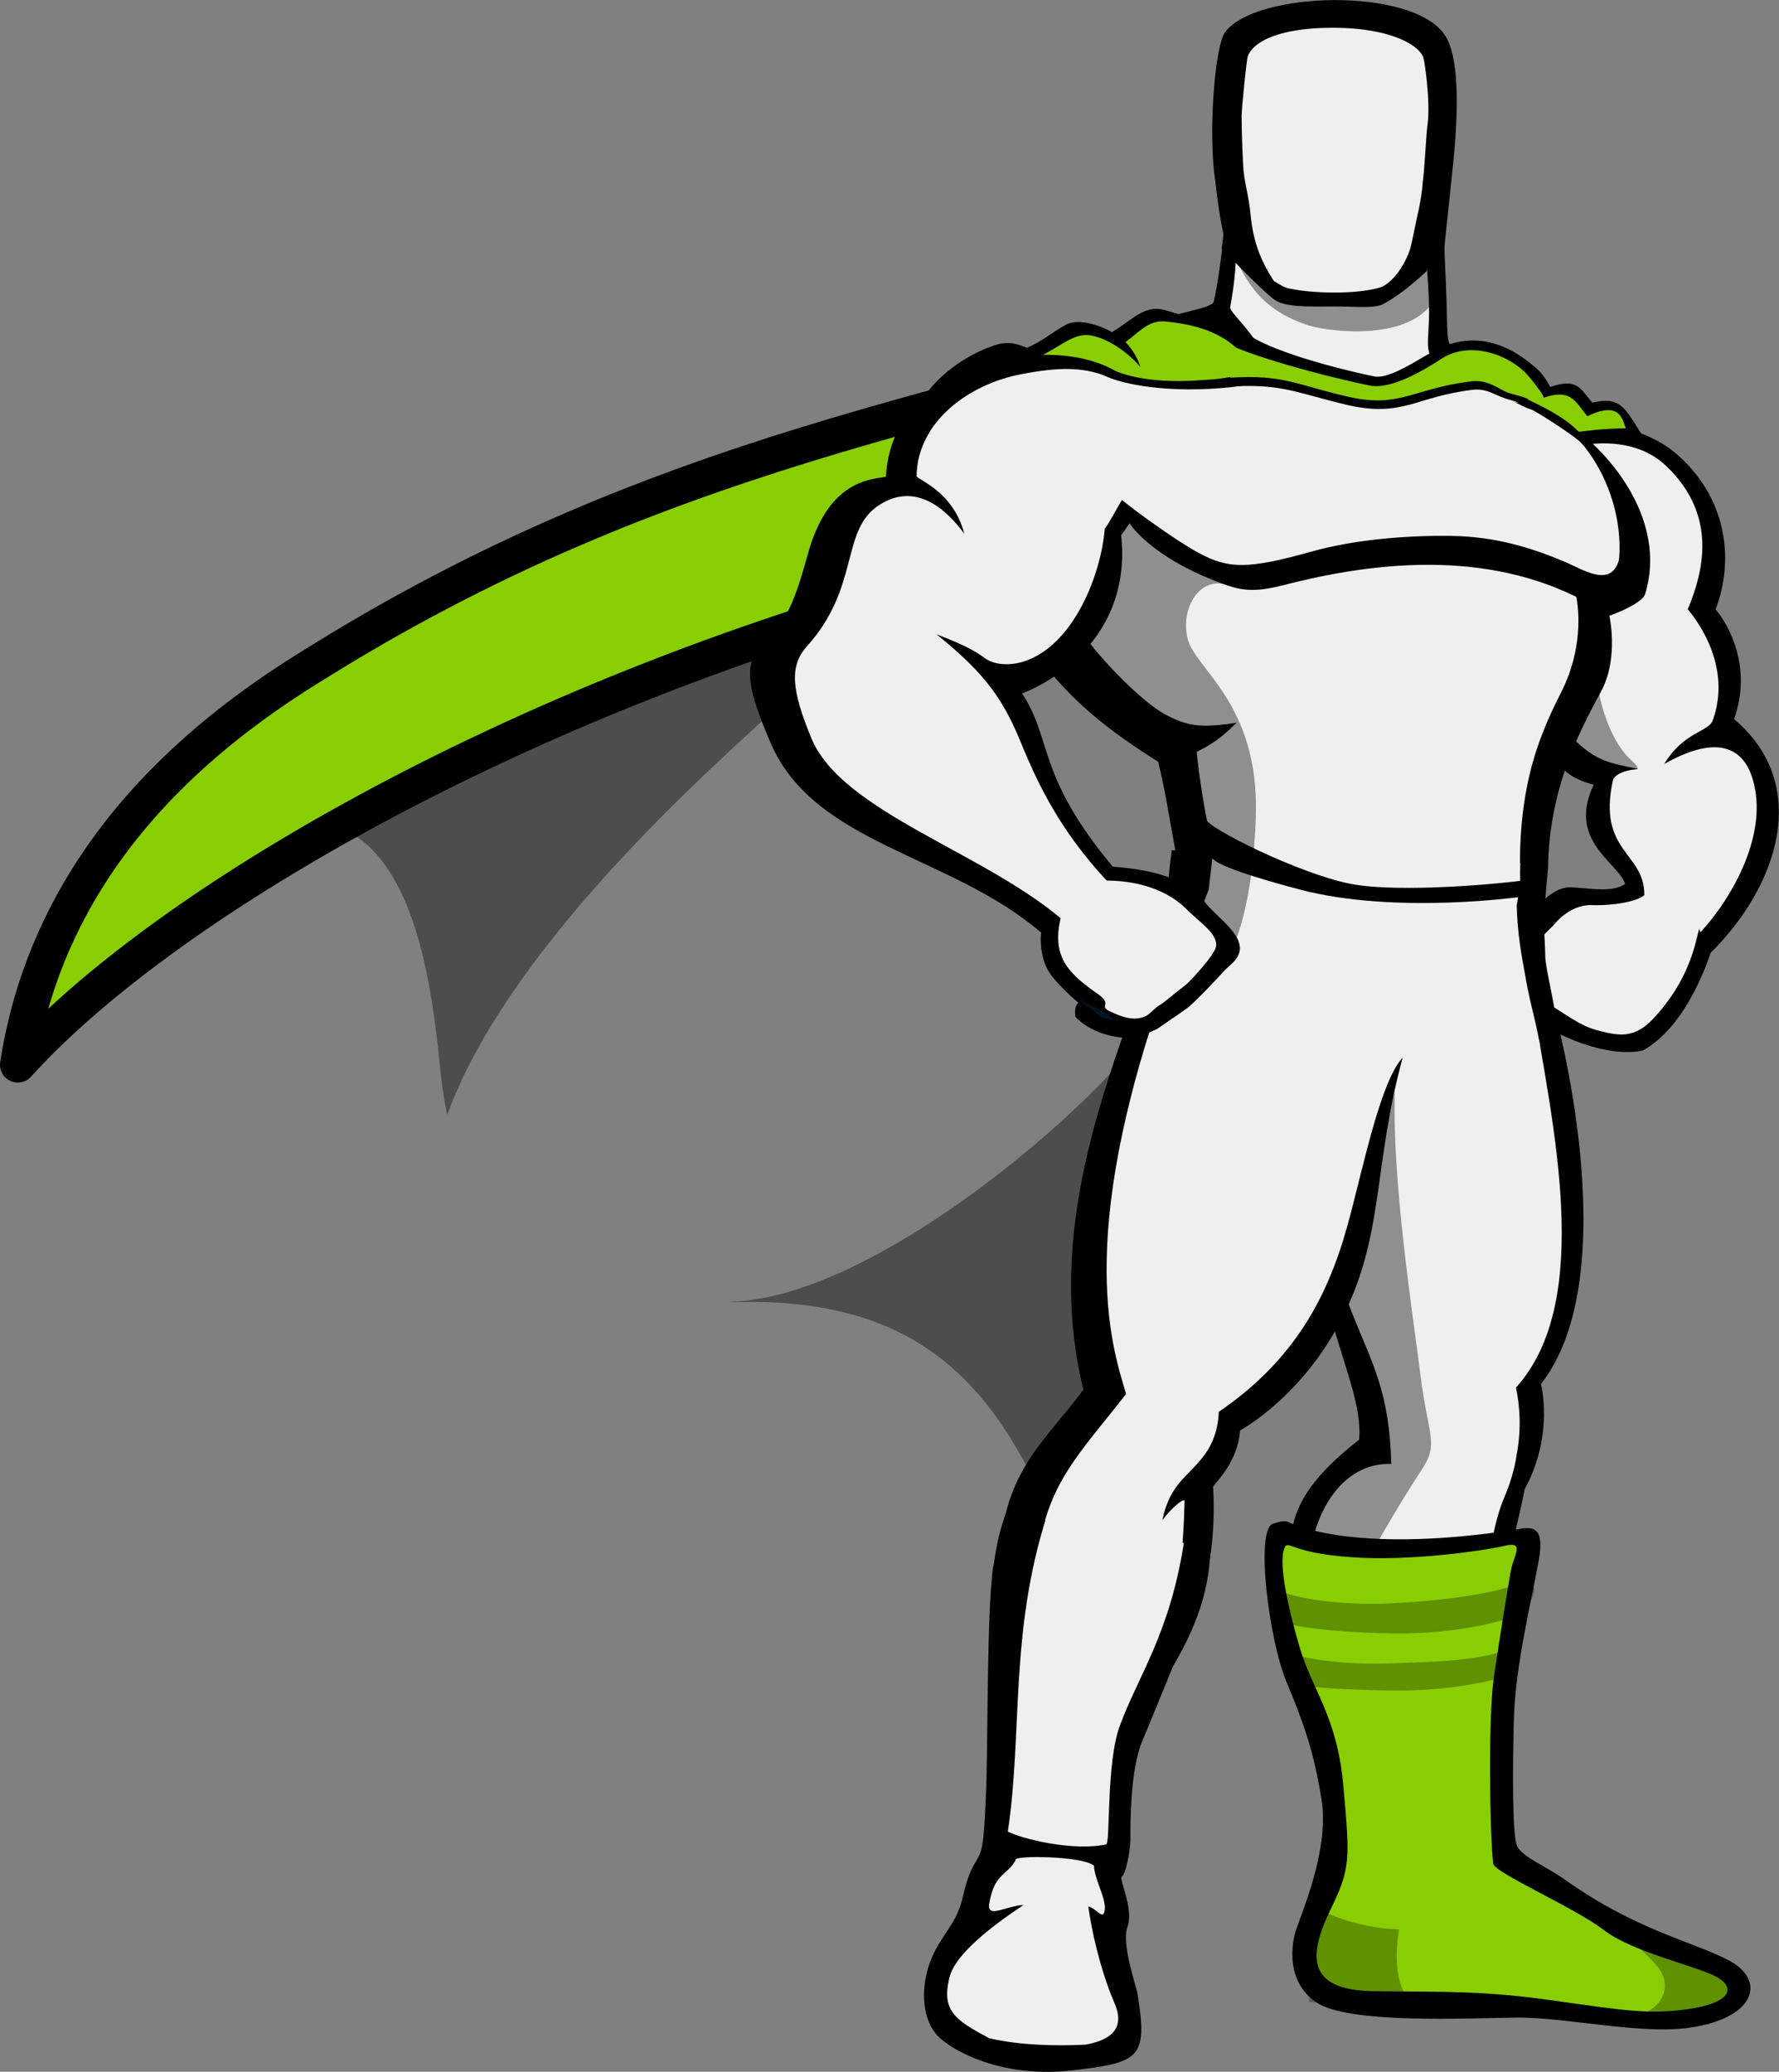 <?xml version="1.0" encoding="utf-8"?>
<!-- Generator: Adobe Illustrator 27.0.0, SVG Export Plug-In . SVG Version: 6.00 Build 0)  -->
<svg version="1.1" id="Layer_1" xmlns="http://www.w3.org/2000/svg" xmlns:xlink="http://www.w3.org/1999/xlink" x="0px" y="0px"
	 viewBox="0 0 249.6 290.7" style="enable-background:new 0 0 249.6 290.7;" xml:space="preserve">
<rect x="0" y="0" width="249.6" height="290.7" fill="#808080" stroke="none"/>
<style type="text/css">
	
		.st0{opacity:0.4;clip-path:url(#SVGID_00000149370743509652553160000012425109543528519327_);fill-rule:evenodd;clip-rule:evenodd;enable-background:new    ;}
	.st1{fill-rule:evenodd;clip-rule:evenodd;fill:#88CE02;stroke:#000000;stroke-width:5;stroke-linejoin:round;}
	
		.st2{opacity:0.4;clip-path:url(#SVGID_00000178911765276566778240000012049269761221218989_);fill-rule:evenodd;clip-rule:evenodd;enable-background:new    ;}
	.st3{fill-rule:evenodd;clip-rule:evenodd;}
	.st4{fill-rule:evenodd;clip-rule:evenodd;fill:#EFEFEF;}
	.st5{fill-rule:evenodd;clip-rule:evenodd;fill:#88CE02;}
	.st6{fill-rule:evenodd;clip-rule:evenodd;fill:#001423;}
	.st7{opacity:0.3;fill-rule:evenodd;clip-rule:evenodd;enable-background:new    ;}
	.st8{opacity:0.4;fill-rule:evenodd;clip-rule:evenodd;enable-background:new    ;}
	
		.st9{fill-rule:evenodd;clip-rule:evenodd;fill:#88CE02;stroke:#000000;stroke-width:2.6;stroke-linejoin:round;stroke-miterlimit:10;}
</style>
<g id="capeFlow1">
	<g>
		<defs>
			<path id="SVGID_1_" d="M123.8,67c-11.6,3.8-18.6,6.6-42.2,17.3c-13.1,5.9-49.1,20.5-57.8,36.6c29.1-16.9,35.6,4.6,37.9,28.5
				c2.1,22.3,13.4,34,41.9,33.3c29.6-0.7,38.4,16.4,46.6,36.6c15.8-77.2,14-89.4,17.8-99.9C165.8,89.4,139.7,61.2,123.8,67z"/>
		</defs>
		<clipPath id="SVGID_00000182491843099064670930000012720747589261643700_">
			<use xlink:href="#SVGID_1_"  style="overflow:visible;"/>
		</clipPath>
		
			<path id="shadowTop1" style="opacity:0.4;clip-path:url(#SVGID_00000182491843099064670930000012720747589261643700_);fill-rule:evenodd;clip-rule:evenodd;enable-background:new    ;" d="
			M111.2,84.3c-14.9,6.1-55.2,22.3-66,28.2c-2,0.8-26.4,14.3-26.4,14.3c2.3,6.8,28.5,46.4,30.7,46.2c2-0.2,10.4-10.1,13.3-16.7
			c9.8-26.8,44.9-55.1,46.3-57.3c0.6-1-0.9-5.3,1.5-9.4C113.6,84.2,119.6,80.9,111.2,84.3z"/>
	</g>
	<path id="capeTop1" class="st1" d="M183.9,41.9C140,57.2,96.4,60.9,45.3,92.5C33,100,7.5,117,2.5,149.4
		c18.7-20.7,61.8-46.6,114.6-63.1c26.6-8.3,46.1-13.8,69.8-23C185.2,52.7,185.3,48.5,183.9,41.9z"/>
	<g>
		<defs>
			<path id="SVGID_00000047040150226407465710000002413262990639892103_" d="M123.8,67c-11.6,3.8-18.6,6.6-42.2,17.3
				c-13.1,5.9-49.1,20.5-57.8,36.6c29.1-16.9,35.6,4.6,37.9,28.5c2.1,22.3,13.4,34,41.9,33.3c29.6-0.7,38.4,16.4,46.6,36.6
				c15.8-77.2,14-89.4,17.8-99.9C165.8,89.4,139.7,61.2,123.8,67z"/>
		</defs>
		<clipPath id="SVGID_00000057841284023899494240000006269748355793876627_">
			<use xlink:href="#SVGID_00000047040150226407465710000002413262990639892103_"  style="overflow:visible;"/>
		</clipPath>
		
			<path id="shadowBottom1" style="opacity:0.4;clip-path:url(#SVGID_00000057841284023899494240000006269748355793876627_);fill-rule:evenodd;clip-rule:evenodd;enable-background:new    ;" d="
			M145.9,215.9c12.3-15.5,8.5-34.8,8.4-52c-0.1-7.2,5.2-17.4,2.6-14.5c-10,11.2-35.2,31.9-53.3,33.2c-40.8,3.1-44.1,13.5-41.8,18.4
			C67.1,212.4,143.7,227.3,145.9,215.9z"/>
	</g>
</g>
<g id="GUY">
	<path class="st3" d="M159.6,279.8c1.5,9.1,0.2,9.6-9.1,10.7s-16.2-2.3-18.7-4.6s-3-7.5-0.6-12.2c1.6-3,3.1-4.1,3.9-7.6
		c0.8-3.6,1.6-4.4,2.2-5.6s0.8-2.4,1.1-10.5c0.2-8.1,0.1-23.6,0.9-29.9c0.8-6.6,29.6,3,29.6,3s-6.8,16.9-8.6,21.1
		s-1.7,12.2-1.7,13.9s-0.7,5-1.2,5.2s1.7,4.5,0.8,7S159.4,278.5,159.6,279.8z"/>
	<path class="st3" d="M170.5,25.3c-1-6.4-0.1-18.8,1.4-20.8c4.2-5.7,26.2-6.4,30.8,0.4c2,2.9,1.8,10,1.5,14.4s-1.5,14.1-1.7,17.3
		c-0.2,2.4-24.2,5.9-29.6-0.3C171.4,34.5,170.5,25.3,170.5,25.3z"/>
	<path class="st3" d="M219.5,263.7c10.1,7.2,18,8.7,23.1,11.4c5.1,2.7,3.8,7.8-4.8,9.3c-7,1.3-18-1.4-25.2-1.3s-23.7,0.9-28-2.2
		c-5-3.5-2.8-10-2.8-10c1.3-3.7,4.7-11.8,3.6-18.5c-1.1-6.7-2.4-10.4-4.9-16.4c-2.5-6-4.4-21.4-1.9-22.2s1.7-0.1,4.6,0.8
		c2.9,0.8,6.4,1.7,12.9,1.7c6.5,0,13.7-1.1,16.2-1.6s4.5-0.9,3.6,4.2c-0.9,5.1-3.3,14.8-3.5,22.3c-0.2,7.5-0.2,16.1,0.4,17.7
		S216.8,261.8,219.5,263.7z"/>
	<path class="st3" d="M240,133.1c0,0-3.2,10.8-9.5,14.3c0.1-0.1-4.7,1.7-14-3.5c-2.7-1.5-4.6-6.7-4.5-8.3c0.2-4,2.6-5.9,2.6-5.9
		s2.6-4.5,5.8-4.3c3.2,0.2,8.5,0.7,10.1-0.9C232.2,123,240.4,127.7,240,133.1z"/>
	<path class="st3" d="M172.1,28.4c0,0-0.6,8.5-1.8,13.9c-0.2,1-5.2,1.5-8.9,3c7,20,49.2,19.7,54.6,10c-2.6-1.8-8-4.7-10.5-5.7
		c-2.5-1.1-2.4-0.8-2.5-5.5s-0.5-13.2-0.8-15.6C201.8,26.1,176.2,26.1,172.1,28.4z"/>
	<path class="st4" d="M173.7,28.4c0,0-0.1,4.8-0.4,9.6c-0.2,2.2-0.4,3.4-0.7,5.1c-0.2,1,5.7,4.9,7.3,13.8c8.1,17.9,26.5,9,34.1,0.5
		c-2.7-1.9-7-4.3-12-6.4c-2.5-1.1-1.4-3.2-1.5-7.9c-0.1-4.7-0.8-11.6-1.1-14C199.1,26.8,177.8,26.1,173.7,28.4z"/>
	<path class="st3" d="M172.1,28.4c0,0-0.2,3-0.7,6.5c2.2,2.2,5,5.2,7.2,7c1.5,1.3,5.2,1.1,8.5,1.1c3.1,0,5.7,0.3,6.9-0.3
		c2.7-1.4,6.5-4.7,8.6-7.2c-0.1-3.1-0.3-5.9-0.5-7.1C201.8,26.1,176.2,26.1,172.1,28.4z"/>
	<path class="st3" d="M187.3,41.1c-1.9,0-4.4-0.1-6.2-0.5c-0.9-0.2-1.6-0.6-2.3-1.1c-1.1-0.8-2.3-1.8-3.7-2.8
		c-2.6-2-2.8-3.1-2.8-3.7c1.2-10.5-0.4-19.4-0.4-19.4S170.7,9,177,7.8c6.3-1.2,10.2-1.2,10.2-1.2s3.9,0.1,10.2,1.2
		c6.3,1.2,5.2,5.7,5.2,5.7s-1.6,8.8-0.4,19.4c0.1,0.6-0.1,1.7-2.8,3.7c-2.3,1.8-4.1,3.5-6,3.9C191.5,40.9,189.2,41.1,187.3,41.1z"/>
	<path class="st3" d="M187.3,2.5c-11,0.1-13.2,3-16.3,6.4c-0.7,0.8-0.1,5.8,1,16.5h1.5c0,0-1-3-0.8-6.6s0.9-3.3,0.3-4.2
		c-0.6-1-1.9-2.6,1-4.3c2.9-1.7,7.7,1.3,13.3,1.5c5.6-0.2,10.5-3.2,13.4-1.5s1.6,3.3,1,4.3c-0.6,1,0.1,0.7,0.3,4.2
		c0.1,3.5-0.8,6.6-0.8,6.6h1.5c1-10.7,1.6-15.4,1.1-16.1C201,5.5,198.3,2.5,187.3,2.5z"/>
	<path class="st3" d="M240,133.7c0,0-3.1,10.2-9.4,13.6c-1.4-0.6-1.1-1.7-2.3-3.2c-0.4-0.5-1.5-0.8-2-1.3c-0.4-0.5-0.4-1.4-1.1-2
		c-0.8-0.6-1.2-0.2-1.8-0.7c-0.7-0.6-0.8-1.5-1.4-2c-0.4-0.3-1.6-0.5-2-0.8c-0.8-0.8-8.2-2.4-7.8-3.9c0.6-2.6,2-4.4,2-4.4
		s3.1-4.7,6.3-4.5c3.2,0.2,6.1,0.8,7.8-0.7C230.2,122.2,240.5,128.3,240,133.7z"/>
	<path class="st3" d="M218.4,60.1c0,0,10.6-2.6,17.7,4.4c7.1,6.9,6.7,15.7,4.6,21c1.8,2.1,5.2,8.1,2.6,15.4
		c11,9.3,6.1,23.7-3.6,33.1c0,0-2.3-8.7-11.6-9.2c0.3-3.3-8.6-6.1-4.5-14.7c-6.4-1.6-6.2-5.8-7.2-11.2
		C215.3,93.6,218.4,60.1,218.4,60.1z"/>
	<path class="st4" d="M214.6,64.7c0,0,12.2-6.1,19.3,0.8c7.1,6.9,5.1,14.7,2.9,20c1.8,2.1,6.1,8.4,3.5,15.6
		c-0.6,1.6-4.1,1.6-6.8,6.1c6.7-3.8,10.9-2.9,12.4,2.1c2.3,7.6-2.8,16.6-7.3,21.5c-0.1-0.2-0.2-0.3-0.2-0.5
		c-0.6,2.4-1.5,7.4-6.5,12.7c-2.5,2.6-4.5,2.4-7.3,1.7c-3.3-0.8-4.5-2.3-9.2-4.9c-2.7-1.5-1.2-3.2-1.2-4.8c0-0.3,0.3-0.8,0.8-1.5
		c0.3-0.9,1.3-2.1,2.9-3.6c0,0,2.2-3,5.4-2.9c3.1,0.1,6.4-0.5,7.4-1.4v-0.1c0-5.9-6.6-6-4.4-16c0.1-0.5,1-1.4,3.6-1.6
		c-4-0.8-5.8-1.1-8.7-3.8c-2-1.8-3.5-4.1-4.1-7.1C216.2,91.8,214.6,64.7,214.6,64.7z"/>
	<path class="st3" d="M179.4,54.2c-0.9-1.4-6.1-8-16-10.7c-2.9-0.8-4.6,1.5-7.4,3.1c-0.8-0.5-4.5-2.2-6.5-1c-2,1.1-3.3,2.3-5.4,3.2
		c-1.1-0.4-2.5-1.1-4.7-0.3c-2.1,0.7-6.7,2.8-9.8,7.2c-2,7.2,35.3,1.8,35.3,1.8L179.4,54.2z"/>
	<path class="st5" d="M179.8,54.2c-5.4-1.8-4.4-8-16.4-9.1c-2.3-0.2-3.8,1.7-5.5,2.9c0.9,0.9,1.7,2.2,2.1,3.5
		c-1.4-1.7-4.2-3.9-6.8-4.4c-2.4-0.5-4.1,1.3-6.9,2.7c0.5,0.6,1.1,1.3,1.6,2.3c-2.4-1.5-4-1.9-7.1-0.8c-2.1,0.7-6.3,2.5-9.5,7
		c-2,7.2,33.6-0.9,33.6-0.9L179.8,54.2z"/>
	<path class="st3" d="M211.1,56.9c0,0,0-1.9-0.1-3.5c0-0.4-1.3-1.2-1.3-1.5l-0.3-0.4c0,0,2.6-1.4,4.7-0.7c2.1,0.7,3.4,3.5,3.4,3.5
		c3.8-1.3,4.2,0.2,5.9,2.2c3.9-0.9,4.5,0.6,6.9,4.4c0,0-3-0.4-8.8,0.4C215.7,62.1,211,56.7,211.1,56.9z"/>
	<path class="st5" d="M210.4,56c0,0,1-0.9,0.7-1.1c1.8-0.9,4.3-2.1,5.5,0.9c3.8-1.3,4.4,0.5,6.1,2.6c4.6-2.2,4.9,0.4,5.4,1.7
		c-1.5,0-3.7,0.1-6.6,0.5C215.7,61.5,210.3,55.8,210.4,56z"/>
	<path class="st3" d="M153.7,51.9c0,0,9.5,3.4,17.5,2.8s21.6-1.2,29.1,3c0,0,7.6-2.6,14.5-0.8c7,1.8,19.9,13.9,16,26.5
		c-0.3,0.9-2.5,2.1-5,3c0,0,1.3,5.7-1,10.3c-2.3,4.4-7.5,13.1-7.6,25.1l0,0c-0.2,1.9-0.5,6.1-0.8,8.1c-12.9-0.5-33-5.2-52.6-4.9
		c0.2-2.2,0.3-3.5,0.6-5.7h0.5c-1-5.4-1.4-8.3-2.4-12.4c-6.4-4.1-13.1-8.7-18.7-17.5C138.1,80.5,153.7,51.9,153.7,51.9z"/>
	<path class="st3" d="M218.1,141.8c0,0,10.3,36.9-1.9,52.4c0,0,1.9,7.1-2.3,14.8c-0.6,3.3-1.5,6.3-2.1,9.7
		c-2.2,13.9-5.8,19.6-6.8,41.7l-10-0.2c0,0-1.2-16-4.6-24.5c-2-4.8-9.9-11.4-9.5-17.9c0.3-5.1,1.4-9.2,9.8-15.8
		c0.7-9.7-9-18.8-7.6-54.8L218.1,141.8z"/>
	<path class="st4" d="M215,140.3c2.7,17,8.8,42.1-2.3,54.4c0.5,2.4,0.8,5.6,0.1,9.4c-0.3,2-0.9,4.1-1.9,6.4
		c-1.6,3.9-2.2,9.9-2.8,13.2c-2.2,13.9-2.2,14.5-3.2,36.6l-10-0.2c0,0-1.2-16-4.6-24.5c-2-4.8-6.1-9-6.5-15.5
		c-0.3-5,3.1-14.9,11.4-14.7c-0.5-20.2-9.8-16.1-12.2-58.2L215,140.3z"/>
	<path class="st4" d="M153.7,51.9c0,0,3.6,1.2,7.7,1.6c3.9,0.4,8.3,0.1,12.2-0.2c8-0.6,19.3-1.5,26.7,2.8c0,0,4.2-1.3,8.7-1
		c2,0.1,4,1.9,6.3,2.5c7.3,1.9,14.4,14,11.1,25c-0.3,0.9-2.7,0.1-5.3,0.8c0.5,2.3,0.9,7.7-1.9,13.4c-2.8,5.6-6.4,12.9-5.9,27
		c-17.4-0.8-25.3-2-42.7-2.8c-1.5-6.1-2.4-12.3-2.7-15.5c2.4-1.2,3.7-2.2,5.6-4.1c-5,0.8-7,0.5-10.1-1.2c-3.1-1.7-8.3-7-11-10.6
		c-0.3-0.4-2.2,5.2-6.3,5.3c-1.4-2.2,4.8-8.3,3.7-10.6C145.9,75.8,153.7,51.9,153.7,51.9z"/>
	<path class="st3" d="M216.4,126.5c0,0,0.4,6,0.4,7.6s1.3,6.6,1.5,9c-1.9,3.1-9.8,10.3-24.2,12.9c-14.2,3-33.3-19.6-33.3-19.6
		c0.6-2.2,2.1-8.6,3.3-11.8c0.1-0.4,0.4-1.2,0.6-1.5C165.9,120.9,216.4,126.5,216.4,126.5z"/>
	<path class="st4" d="M212.8,127c0.1,4.1,0.7,7.2,1.2,9.9c0.8,4.9,2.1,8.1,2.1,11.1c0,9.7-12.7,8-23.3,8.3
		c-14.2,3-26.4-19.6-26.4-19.6c1-3.8,1.6-8.1,3.2-11.9h0c0.2-2,0.5-4.5,0.7-5.7c20.3,0.1,34.6,1.1,43,2
		C213.3,123.1,213,126.3,212.8,127L212.8,127z"/>
	<path class="st3" d="M196.8,148.4c0,0-8.9-19.6-35.4-13.8c-6.4,17.8-14.8,38.3-9.4,60.4c-5.5,7.5-11.8,11.7-11.8,25.5
		c0,13.8,0.7,16.2,0.7,16.2l19.5,1.1c0,0,6.4-8.1,8.9-17c0.7-2.6,1.2-7.1,0.9-12.2c0.6-0.9,3.4-3.4,3.8-7.9c0,0,9.4-5,15-17.2
		C194.1,172.6,192.8,163.1,196.8,148.4z"/>
	<path class="st4" d="M196.8,148.4c-0.5-1.8-7.2-19.9-31.8-14.4c-14.5,38.6-9.1,54.6-7,61.6c-9.8,12.5-14.3,15.1-12.4,40.4l13,0
		c5.9-9.5,7.3-12.9,7.6-25.4c0-0.5-1.9,1-3.1,2.7c1-5.2,3.8-6.2,6-9.3c1-1.4,1.8-3.3,1.9-5.9c11.6-7.9,15.9-17.7,18.5-27.8
		C191.4,163.1,193.8,151.6,196.8,148.4z"/>
	<path class="st3" d="M155.6,121.6c0,0,4.6,0.1,8.4,1.5c3.9,1.4,3.9,2.2,5.4,3.9c1.5,1.8,5.1,4.2,4.5,6.6c-0.4,1.3-1.2,1.6-2.4,2.9
		c-0.5,0.6-4.2,4.5-5,5c-0.6,0.4-1.1,0.8-1.7,1.2c-0.5,0.3-2,1.4-2.5,1.7c-1.7,0.8-2.8,1.3-4.6,1.2c0,0-4.1-0.1-6.8-2.9
		c0,0-0.3-1.4,0.4-2c0,0-3.6-3-4.5-5s-1-4.8-0.4-6.3C146.8,127.6,153.3,123.4,155.6,121.6z"/>
	<path class="st3" d="M159.8,283.7l-0.5,4.1c0,0-1.4,1.9-12.7,1.7s-14.3-3.7-15.3-5.6l-0.7-4.3c0,0,2.1-3.1,2.7-3.1
		c3.7,0.3,16.2,5.3,24.9,6.6C158.9,283.2,159.1,283.6,159.8,283.7z"/>
	<path class="st3" d="M183.9,275.2c0,1.9-0.2,1.8-0.2,3.7c2,1.6,6.9,2.4,16.5,2.1c13.9-0.4,26.6,4.2,42.2,1.5l0.1-3l-1.5-0.2
		l-55.4-4.5L183.9,275.2z"/>
	<path class="st3" d="M196.1,281c1.3,0,2.7,0,4.2,0c9-0.2,17.5,1.6,26.7,2.2c4.9-0.2,10.9-1.2,10.3-4.8l-47.2-3.9
		C187,277.5,189.2,280.1,196.1,281z"/>
	<path class="st3" d="M141.8,210.9c1.5,0.9,11.6,7,28.1,6.1c-0.3,3.1-0.1,9.4-7.5,20.2c-3.6,5.3-6.8,14.6-7.4,26.4
		c0.1,2.7,1.7,5-0.4,8.4c0.6,2.1,3.3,6.5,4.6,9.1s2,5.6-6.9,5.8c-8.9,0.2-23.4-0.9-21.5-7.8c1-3.7,3.8-7.5,4.1-9
		c0.4-1.5,0.3-6,3.2-9.1c2.5-8.3,1.7-16.4,1.1-23.9C138.6,229.8,138.5,217.2,141.8,210.9z"/>
	<path class="st3" d="M157.3,75.1c11.8-15.8,1.9-28.5-17.1-24.6c-7.7,1.5-15.4,6.8-15.9,16.4c-2.5,0.4-8.2,0.7-11,11
		c-2.2,8-3.3,9.5-7.1,13.5c-2.4,2.9,0.2,8.7,1.9,12.8c6.1,14.3,25.2,15.7,37.9,26.6c4.4-1.2,8.8-5.9,10.2-9.1
		c-10.8-12.9-8.5-17.9-12.8-24.4C148.1,95.5,158.8,89,157.3,75.1z"/>
	<path class="st4" d="M155,74.2c0.7-0.9,1.8-3.1,2.4-4c0.1-0.2,2.1,3,2.2,2.8c4.6-7.3,5.6-18,0.5-19c-1.1-0.2-3.3-0.7-5.1-1.3
		c-3.3-1.2-6.4-1.2-11.7-0.2c-7.4,1.4-14.6,6.7-14.7,14.3c0,0.5,5.1,2,6.7,8.1c-2.5-3.4-6.8-7.4-12-4c-5.4,3.5-2.6,11.5-10.1,19.8
		c-2.5,2.8-2.1,6.2,0.6,12.8c4.3,10.6,24.9,16.2,36,26.2c2.6-1.1,4.6-3.8,5.8-5.8c-7.5-7.9-10.5-15.2-12.7-20.5
		c-2.6-6.2-5.6-9.6-11.5-14.4c3.1,1.2,5.3,2.2,6.7,3.3c1.5,1.1,3.7,1.1,5.6,0.5C150.7,90.5,154.5,80.5,155,74.2z"/>
	<path class="st3" d="M227.4,76.9c-0.4,6.3-5.1,3.1-7.7,2c-4.9-2.1-10-3.6-15.9-3.7c-5.8-0.1-13.4,0.4-19.8,2.2
		c-8.9,2.5-11.6,2.4-15.6,0.3c-4-2.1-11-7.5-11-7.5s-0.2,1.7,1.5,3.8c2.2,2.7,6.9,6,13.5,8.2c3.1,1.1,5.7,0.4,8.5-0.3
		c14.7-3.7,30.5-4.4,43.6,3.7c0.6,0.4,3-0.6,4-2.2C229.9,81.2,227.4,76.9,227.4,76.9z"/>
	<path class="st6" d="M151.6,140.3c1.4,0.8,2.9,1.3,4.8,2.8c0,0-1.5,0-2.2-0.6c-0.7-0.6-2.4-2-2.8-2.1
		C151.5,140.4,151.6,140.3,151.6,140.3z"/>
	<path class="st4" d="M199.7,8.1c-0.4-1.5-4.1-4.2-12.7-4.2c-9.1,0-11.8,2.8-12,4.3c-0.1,0.5-0.7,5.9-0.8,8c0,0.1,0,2.7,0.2,6.7
		c0.1,2.7,0.8,4.2,1.1,7.6c0.4,3.6,1.4,6.1,3.2,8.9c0.8,0.5,1.5,1,2.3,1.1c3.2,0.7,9.2,0.8,12.4-0.1c1.9-0.4,4.2-3.7,4.7-6.5
		c0.7-3.5,1.4-6.1,1.5-8.2c0.3-2.2,0.5-7,0.7-8.3C200.7,14.3,199.9,8.6,199.7,8.1z"/>
	<path class="st3" d="M182.2,214.1c0,0,8.8,3.9,30.6,0.5c0,0-6.2,31-3.3,46.4c0,0,2.8,3.9,23.9,11.7c0,0,9.4,2.4,9,6.9
		c0,0,0.3,1-11,0.7c-11.3-0.3-22-2.3-29.5-2.3s-15.4,0.3-16.9-1.8c-1.4-2.1,0.3-7.2,2.5-10.1c2.3-3.1,1.7-5.4,1.5-11.2
		C188.6,240.1,177.2,224.7,182.2,214.1z"/>
	<path class="st5" d="M180.4,216.9c-1.2,1.6,0.1,7.9,1.9,14.1s5.4,9.9,6.2,19.9c0.9,10,1,11.3-1.9,17.2c-2.8,5.9-3.7,11.2,6.2,11.3
		s15.2-0.1,25.1,1.3c9.9,1.4,13.5,2,19,1.2c5.5-0.8,6.7-2.7,4.3-4.3s-11.9-3.5-16.2-6.8c-4-3.1-15.3-8-15.5-9.3
		c-0.5-4.5-0.7-20.8,0.1-26.2s2-12.9,2.4-15c0.4-2.1,2-4.1-0.9-3.4s-13.5,2.2-21.4,1.6C182,218,180.9,216.4,180.4,216.9z"/>
	<path class="st7" d="M186.1,268.4c2.8,1.3,6.9,2.3,10.2,2.3c0,0-1.1,5.5,0.7,8.9s-13.3,1.3-13.3,1.3l-0.7-11.8L186.1,268.4z"/>
	<path class="st7" d="M230.3,282.6c2.7-0.8,4.5-3.8,2.3-6.6c-2.3-2.8-4.3-3.4-1.3-3.5s14.1,6.5,14.1,6.5l-5.7,5.1L230.3,282.6z"/>
	<path class="st7" d="M179.9,223.4c3.8,1.3,9.7,1.8,14.7,1.6c5-0.2,12.6-0.9,17.4-2.4c4.8-1.6,2.9,1.8,2.9,1.8l-2.7,2.5
		c0,0-6.4,2.4-16.6,2.3c-12.1-0.2-15.8-1.6-15.8-1.6L179.9,223.4z"/>
	<path class="st7" d="M180.3,231.8c3.8,1.3,9.7,1.8,14.7,1.6s11.7-0.2,16.5-1.9c1.9-0.7,0.9,2.1,0.9,2.1l-0.8,1.5
		c0,0-6.5,2.3-16.7,2.1c-12.1-0.2-14.3-1.1-14.3-1.1L180.3,231.8z"/>
	<path class="st3" d="M169.2,114.9c0,1.2,13.1,7.7,20.2,9.1s22.1-0.1,24.6-0.5l-0.3,2.3c0,0-17.8,2.6-31.4-1
		c-13.6-3.6-12.2-4.6-12.2-4.6L169.2,114.9z"/>
	<g>
		<path class="st4" d="M141.4,257c1.9,1,9.1,2.8,13.8,1.8c0.6-0.1,0-11.5,1.9-16.6c2.6-7.1,7-12.9,9-25.7c-7-0.7-15.1-2.4-19.2-3.9
			C141.6,229.1,143.5,243.1,141.4,257z"/>
		<path class="st4" d="M152.7,267.5c1.1,0.3,1.9,1.7,2.2,0.9c0.6-1.5-1.2-4.3-1.4-6.4c0-0.2,0,0,0-0.2c-1.5-1.4-11.6-1.5-11-0.8
			c-1.2,2.2-3,1.8-3.7,6.1c-0.4,2.2,2.4,0.3,4.8,0.2c-4.5,3-9.6,6.9-10.4,10.2c-1.1,4.6,0.7,5.9,5.6,8.5c4.3,1,9.4,1.1,13.5,0.9
			c4.4-0.8,5.4-2.9,4-6C154.4,276.5,153.1,270.7,152.7,267.5z"/>
	</g>
	<path class="st3" d="M154.5,51.1c5.4,3.2,13.1,2.3,16,2.1c0.6,0,7.3-1.2,7.7-1.1c0.6,0.1,0.6,0.7,0.6,0.7s-2.5,1.4-8.2,1.7
		c-5.3,0.4-11.6-0.1-15.2-1.6C151.3,51.2,154.5,51.1,154.5,51.1z"/>
	<path class="st3" d="M211,54.4c1,0.8,7.6,3.1,10.4,6.1c2.5,2.7,1.2,2.6,0.6,1.8s-5.9-4.3-7.8-5.2s-4.4-2.3-4.5-2.6
		C209.7,54.1,211,54.4,211,54.4z"/>
	<path class="st4" d="M153.6,123.6c4.8-0.3,9.8,0.8,13,4.1c1.7,1.7,4.4,3.4,4,5.2c-0.1,0.5-1.1,1.9-1.9,2.8
		c-0.5,0.6-1.9,2.2-2.6,2.7c-0.7,0.5-2.9,2.4-3.5,2.7c-0.5,0.3-1.2,1.1-1.7,1.4c-1.7,0.9-3.5,0.2-5.2-0.6c-1.6-0.8,0.4-0.9-1.5-2.3
		c-4.4-3.1-6.9-5.4-5.2-11.5C149.4,126.6,151.3,125.4,153.6,123.6z"/>
	<path class="st8" d="M172.4,82.2c-3.9-1.6-6.8,3-5.8,7.3c0.9,4.3,10.1,9.1,9.6,25c-0.4,13-3.2,18.3-3.2,18.3l-6.4-8
		c0,0-0.9-18-3.1-20.7s-8.9-7.4-11.6-10c-2.7-2.6,3-5.9,2.6-10.5c-0.4-4.6,2.9-13.5,2.9-13.5L172.4,82.2z"/>
	<path class="st8" d="M195.7,153.2c-0.4,12.5,2.5,31,3.6,39.8s2.7,9.5,0,13.5c-2.6,3.9-6.2,10.2-6.2,10.2l-11.5-1
		c0,0,9.2-11.6,9.7-13.8c0.5-2.2-4.7-18.7-4.7-18.7L195.7,153.2z"/>
	<path class="st8" d="M173.5,36.5c2.3,5.1,5.2,7.4,9.6,9c2.7,1,13.2,2.4,17.4-2.4c1.9-2.1,0.6-8,0.6-8l-9.5,7.7l-12.9-2.3l-1.5-3.8
		L173.5,36.5z"/>
	<path class="st9" d="M174.5,48.1c4.3,2.9,15.1,5.4,18.1,6s7.8-3.2,10.2-4.2c2.6-1.1,6.8-1.8,11.8,2.7c0.6,0.5-1.2,2.6-1.2,2.6
		c-0.2-0.2-1.1-0.2-2.5-0.8c-1.4-0.6-2.5-1.2-4.4-1c-8.3,1-9.7,3.8-17,2.2c-7.2-1.7-9.2-3-16.3-2.7"/>
	<path class="st5" d="M173,48.6c5.6,2.4,16.1,4.9,19.2,5.5s7.8-2.3,10.1-3.8c4.1-2.6,9.6-0.4,12,2.3c1.6,1.8,2.3,3.1,2.3,3.5
		c0,0.6-2,0-2,0c-1.1-0.6-2.5-0.7-3.5-1.2c-1.3-0.7-2.7-1.6-4.6-1.4c-8.3,1-10,3.8-17.2,2.2s-9.1-3.2-16.7-2.7"/>
	<path class="st8" d="M224.3,96.9c0.4,2.6,1.9,7.3,4.4,9.6c1.2,1.1,1.4,1.5,0.4,1.5c-1,0-8.2-0.4-8.2-0.4l-2-3.4L224.3,96.9z"/>
</g>
</svg>
